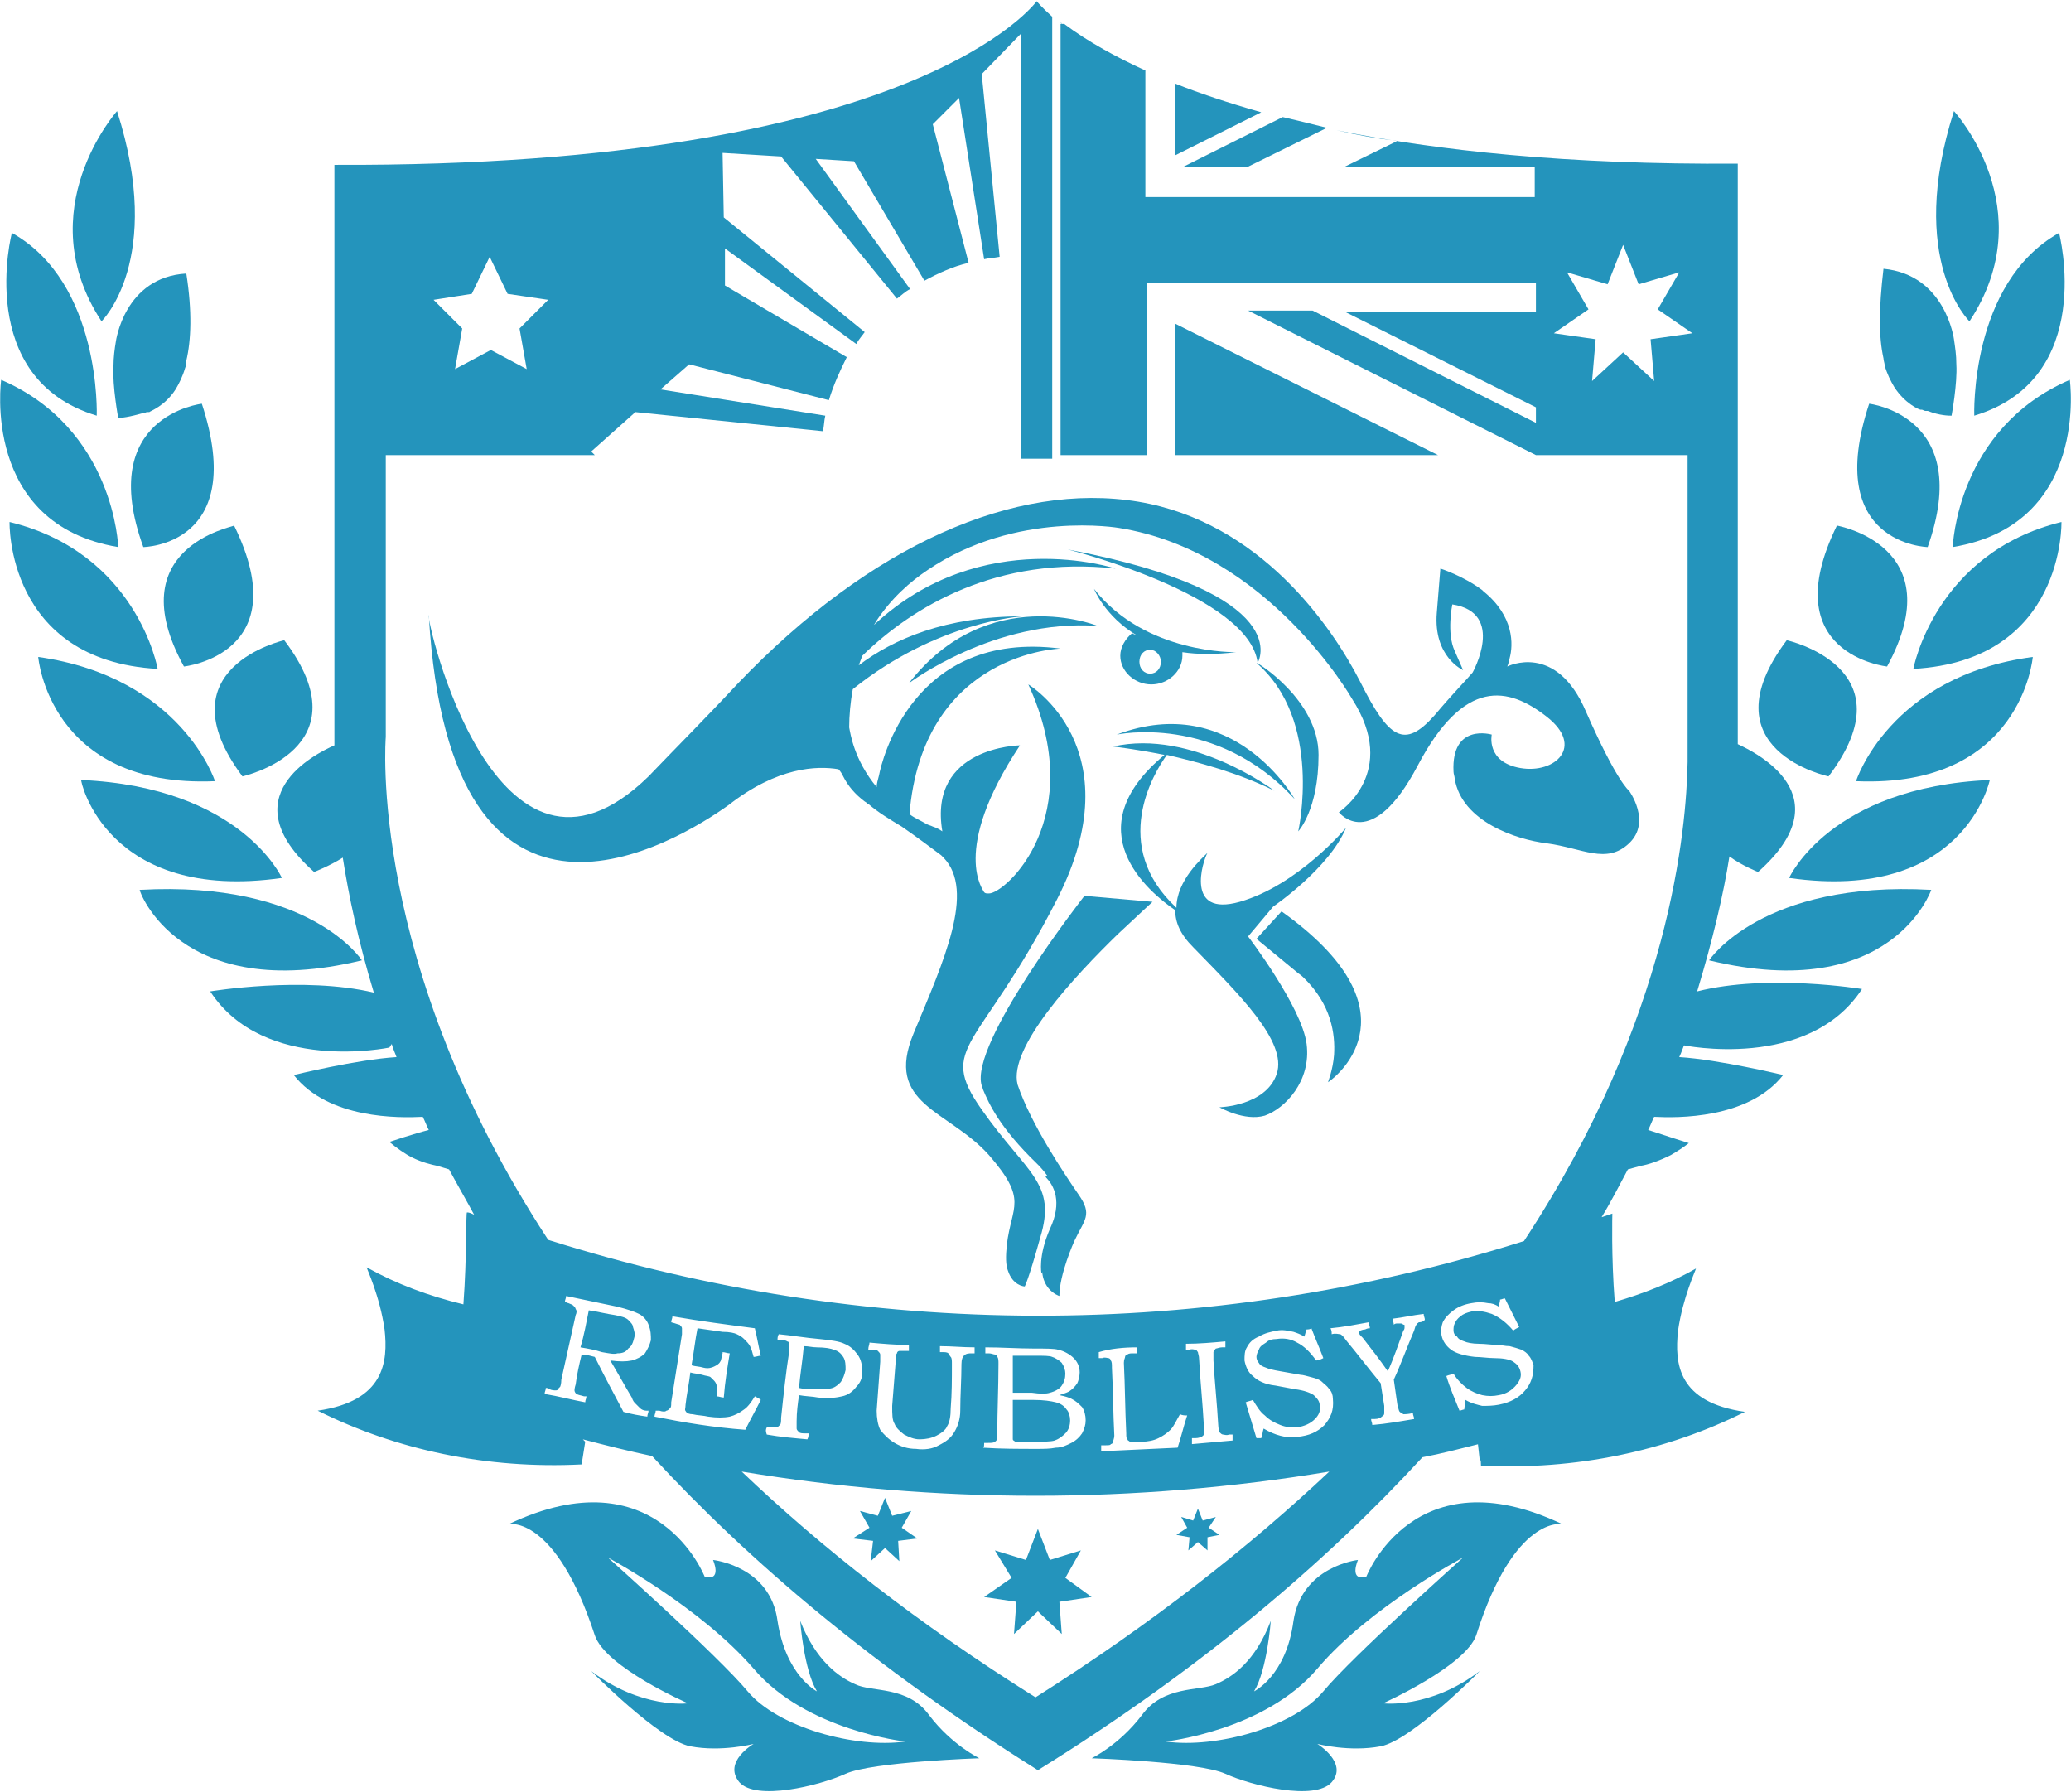 <?xml version="1.0" encoding="utf-8"?>
<!-- Generator: Adobe Illustrator 19.0.0, SVG Export Plug-In . SVG Version: 6.00 Build 0)  -->
<svg version="1.1" id="Layer_1" xmlns="http://www.w3.org/2000/svg" xmlns:xlink="http://www.w3.org/1999/xlink" x="0px" y="0px"
	 viewBox="-218 322 173.4 150" style="enable-background:new -218 322 173.4 150;" xml:space="preserve">
<style type="text/css">
	.st0{fill:#2494BC;}
</style>
<g>
	<path class="st0" d="M-128.8,442c0.3-0.3,0.4-0.7,0.4-1.1c0-0.3-0.1-0.7-0.3-0.9c-0.2-0.3-0.5-0.5-0.9-0.6s-1-0.2-1.9-0.2
		c-0.6,0-1.1,0-1.7,0c0,0.9,0,1.9,0,2.8c0,0.3,0,0.4,0,0.5s0.1,0.1,0.2,0.2c0.1,0,0.3,0,0.6,0s0.6,0,0.9,0c0.9,0,1.5,0,1.8-0.1
		C-129.4,442.5-129.1,442.3-128.8,442z"/>
	<path class="st0" d="M-165.4,432.5c-0.2-0.2-0.6-0.3-1.1-0.4c-0.7-0.1-1.5-0.3-2.2-0.4c-0.2,1-0.4,2.1-0.7,3.1
		c0.6,0.1,1.2,0.2,1.8,0.4c0.6,0.1,1,0.2,1.3,0.1c0.4,0,0.7-0.1,0.9-0.4c0.3-0.2,0.4-0.5,0.5-0.9c0.1-0.3,0-0.6-0.1-0.9
		C-165,432.9-165.2,432.7-165.4,432.5z"/>
	<path class="st0" d="M-148.3,438.2c0.3-0.1,0.5-0.3,0.7-0.5c0.2-0.3,0.3-0.6,0.4-1c0-0.4,0-0.8-0.2-1.1c-0.2-0.3-0.4-0.5-0.8-0.6
		c-0.2-0.1-0.7-0.2-1.4-0.2c-0.4,0-0.7-0.1-1.1-0.1c-0.1,1.2-0.3,2.3-0.4,3.5c0.4,0.1,0.9,0.1,1.3,0.1
		C-149.1,438.3-148.6,438.3-148.3,438.2z"/>
	<path class="st0" d="M-77.1,409.5c0,0,10.5,2.2,15-4.7c0,0-7.9-1.3-13.8,0.2c1.3-4.3,2.2-8.1,2.7-11.3c1.1,0.8,2.4,1.3,2.4,1.3
		c7.2-6.4-0.2-10-1.7-10.7c0-0.7,0-1,0-1v-47.6c-14.3,0.1-25.2-1.1-33.6-2.8c1.7,0.4,3.4,0.7,5.1,0.9l-4.5,2.2h16v2.5h-32.6v-10.6
		c-2.4-1.1-4.8-2.4-6.8-3.9h-0.3v36.1h7.2v-14.4h32.6v2.4h-16l16,8v1.3l-18.7-9.4h-5.4l24.1,12.1l0,0h12.7v25.7l0,0
		c-0.1,5.5-1.4,21.4-13.7,40.1c-26.6,8.4-55.1,8.3-81.7-0.1c-15.2-23.2-13.6-42.1-13.6-42.1v-19.9v-3.7h17.5l-0.3-0.3l3.7-3.3
		l15.7,1.6c0.1-0.4,0.1-0.9,0.2-1.3l-13.8-2.2l2.4-2.1l11.7,3c0.4-1.3,0.9-2.4,1.5-3.6l-10.2-6v-3.1l11,8c0.2-0.4,0.5-0.7,0.7-1
		l-11.8-9.6l-0.1-5.4l4.9,0.3l9.7,11.9c0.4-0.3,0.7-0.6,1.1-0.8l-7.9-10.9l3.2,0.2l5.9,10c1.1-0.6,2.4-1.2,3.7-1.5l-3-11.6l2.2-2.2
		l2.1,13.5c0.4-0.1,0.8-0.1,1.3-0.2l-1.5-15.3l3.3-3.4v35.6h2.6v-37c-0.9-0.8-1.3-1.3-1.3-1.3s-9.9,13.9-58.8,13.7v47.6
		c0,0,0,0.4,0,1c-1.6,0.7-8.8,4.3-1.7,10.6c0,0,1.3-0.5,2.4-1.2c0.5,3.2,1.3,7,2.6,11.3c-5.9-1.4-13.7-0.1-13.7-0.1
		c4.5,6.9,15,4.7,15,4.7l0.2-0.3c0.1,0.4,0.3,0.8,0.4,1.1c-3.3,0.2-8.6,1.5-8.6,1.5c2.9,3.7,8.8,3.6,10.8,3.5
		c0.2,0.4,0.3,0.7,0.5,1.1c-1.2,0.3-3.3,1-3.3,1c0.6,0.5,1.3,1,1.9,1.3l0,0c0.8,0.4,1.6,0.6,2.1,0.7c0.3,0.1,0.7,0.2,1,0.3
		c0.7,1.3,1.4,2.5,2.1,3.8c-0.2-0.1-0.4-0.2-0.6-0.2c-0.1,0,0,3.7-0.3,7.7c-2.9-0.7-5.6-1.7-8.1-3.1c0,0.1,1.1,2.4,1.5,5.2
		c0.3,2.7,0,6-5.6,6.8c6.6,3.3,14.2,4.9,22.1,4.5c0.1-0.6,0.2-1.3,0.3-1.9c-0.1-0.1-0.1-0.1-0.2-0.2c1.9,0.5,3.9,1,5.8,1.4
		c8.1,8.8,18.6,17.7,32.3,26.3c13.7-8.5,24.2-17.5,32.2-26.2c1.6-0.3,3.1-0.7,4.7-1.1c0.1,0.6,0.2,1.2,0.2,1.8
		c7.9,0.4,15.5-1.2,22.1-4.5c-5.6-0.8-5.9-4-5.6-6.8c0.4-2.8,1.5-5.1,1.5-5.2c-2.1,1.2-4.4,2.1-6.8,2.8c-0.3-3.8-0.2-7.4-0.2-7.4
		c-0.3,0.1-0.6,0.2-0.9,0.3c0.8-1.3,1.5-2.7,2.2-4c0.4-0.1,0.7-0.2,1.1-0.3c0.6-0.1,1.5-0.4,2.5-0.9l0,0c0.5-0.3,1-0.6,1.5-1
		c0,0-2.2-0.7-3.4-1.1c0.2-0.4,0.3-0.7,0.5-1.1c1.9,0.1,7.9,0.2,10.8-3.5c0,0-5.4-1.3-8.7-1.5c0.2-0.4,0.3-0.8,0.5-1.2L-77.1,409.5z
		 M-79.5,353.9l-2.6-2.4l-2.6,2.4l0.3-3.5l-3.5-0.5l2.9-2l-1.8-3.1l3.4,1l1.3-3.3l1.3,3.3l3.4-1l-1.8,3.1l2.9,2l-3.5,0.5
		L-79.5,353.9z M-178.5,346.6l1.5-3.1l1.5,3.1l3.4,0.5l-2.4,2.4l0.6,3.4l-3-1.6l-3,1.6l0.6-3.4l-2.4-2.4L-178.5,346.6z
		 M-115.4,434.3c0,0.2,0,0.3,0,0.5c-0.1,0-0.2,0-0.3,0c-0.2,0-0.4,0.1-0.5,0.1c-0.1,0.1-0.2,0.2-0.2,0.3c0,0.1,0,0.4,0,0.7
		c0.1,1.8,0.3,3.6,0.4,5.4c0,0.3,0.1,0.5,0.1,0.6c0.1,0.1,0.2,0.2,0.3,0.2c0.1,0,0.3,0.1,0.5,0c0.1,0,0.2,0,0.3,0c0,0.2,0,0.3,0,0.5
		c-1.1,0.1-2.3,0.2-3.4,0.3c0-0.2,0-0.3,0-0.5c0.1,0,0.2,0,0.3,0c0.3,0,0.4-0.1,0.5-0.1c0.1-0.1,0.2-0.1,0.2-0.3c0-0.1,0-0.3,0-0.6
		c-0.1-1.9-0.3-3.7-0.4-5.6c0-0.3-0.1-0.5-0.1-0.6c-0.1-0.1-0.1-0.2-0.2-0.2s-0.3-0.1-0.5,0c-0.1,0-0.2,0-0.3,0c0-0.2,0-0.3,0-0.5
		C-117.6,434.5-116.5,434.4-115.4,434.3z M-122.8,434.8c0,0.2,0,0.3,0,0.5c-0.1,0-0.2,0-0.3,0c-0.2,0-0.4,0-0.5,0.1
		c-0.1,0-0.2,0.1-0.2,0.2s-0.1,0.2-0.1,0.5c0.1,2,0.1,3.9,0.2,5.9c0,0.3,0,0.4,0.1,0.5c0,0.1,0.1,0.1,0.2,0.2c0.1,0,0.2,0,0.5,0
		c0.2,0,0.3,0,0.5,0c0.5,0,1-0.1,1.4-0.3c0.4-0.2,0.7-0.4,1-0.7c0.3-0.3,0.5-0.8,0.8-1.3c0.2,0.1,0.4,0.1,0.6,0.1
		c-0.3,0.9-0.5,1.8-0.8,2.7c-2.1,0.1-4.3,0.2-6.4,0.3c0-0.2,0-0.3,0-0.5c0.1,0,0.2,0,0.3,0c0.3,0,0.5,0,0.5-0.1
		c0.1,0,0.2-0.1,0.2-0.2s0.1-0.3,0.1-0.5c-0.1-1.9-0.1-3.8-0.2-5.7c0-0.3,0-0.5-0.1-0.6c0-0.1-0.1-0.2-0.2-0.2s-0.3-0.1-0.5,0
		c-0.1,0-0.2,0-0.3,0c0-0.2,0-0.3,0-0.5C-125,434.9-123.9,434.8-122.8,434.8z M-135.6,442.8c0.1,0,0.2,0,0.3,0c0.3,0,0.5,0,0.6-0.1
		c0.2-0.1,0.2-0.3,0.2-0.6c0-2,0.1-3.9,0.1-5.9c0-0.3,0-0.5-0.1-0.6c0-0.1-0.1-0.2-0.2-0.2c-0.1,0-0.3-0.1-0.5-0.1
		c-0.1,0-0.2,0-0.3,0c0-0.2,0-0.3,0-0.5c1.4,0,2.7,0.1,4.1,0.1c1,0,1.7,0,2,0.1c0.5,0.1,1,0.4,1.3,0.7c0.3,0.3,0.5,0.7,0.5,1.2
		c0,0.3-0.1,0.7-0.2,0.9c-0.2,0.3-0.4,0.5-0.7,0.7c-0.2,0.1-0.5,0.2-0.8,0.3c0.5,0.1,0.8,0.2,1,0.3c0.4,0.2,0.6,0.4,0.9,0.7
		c0.2,0.3,0.3,0.7,0.3,1.1s-0.1,0.7-0.3,1.1c-0.2,0.3-0.5,0.6-0.9,0.8c-0.4,0.2-0.8,0.4-1.3,0.4c-0.5,0.1-1,0.1-1.6,0.1
		c-1.5,0-3,0-4.5-0.1C-135.6,443.2-135.6,443-135.6,442.8z M-145.2,434.4c1.1,0.1,2.2,0.2,3.3,0.2c0,0.2,0,0.3,0,0.5
		c-0.1,0-0.1,0-0.2,0c-0.3,0-0.5,0-0.6,0s-0.2,0.1-0.2,0.2c-0.1,0.1-0.1,0.3-0.1,0.6c-0.1,1.3-0.2,2.5-0.3,3.8c0,0.7,0,1.2,0.2,1.5
		c0.1,0.3,0.4,0.6,0.8,0.9c0.4,0.2,0.8,0.4,1.3,0.4s1-0.1,1.4-0.3c0.4-0.2,0.8-0.5,0.9-0.8c0.2-0.3,0.3-0.8,0.3-1.5
		c0.1-1.2,0.1-2.4,0.1-3.7c0-0.3,0-0.5-0.1-0.6s-0.1-0.2-0.2-0.3c-0.1-0.1-0.3-0.1-0.5-0.1c-0.1,0-0.2,0-0.2,0c0-0.2,0-0.3,0-0.5
		c1,0,1.9,0.1,2.9,0.1c0,0.2,0,0.3,0,0.5c-0.1,0-0.1,0-0.2,0c-0.3,0-0.5,0-0.7,0.2c-0.1,0.1-0.2,0.3-0.2,0.7c0,1.3-0.1,2.6-0.1,3.9
		c0,0.7-0.2,1.3-0.5,1.8s-0.7,0.8-1.3,1.1c-0.5,0.3-1.2,0.4-1.9,0.3c-0.7,0-1.3-0.2-1.8-0.5s-0.9-0.7-1.2-1.1
		c-0.2-0.4-0.3-1-0.3-1.6c0.1-1.4,0.2-2.8,0.3-4.1c0-0.3,0-0.5,0-0.6s-0.1-0.2-0.2-0.3c-0.1-0.1-0.3-0.1-0.5-0.1c-0.1,0-0.2,0-0.3,0
		C-145.3,434.7-145.2,434.6-145.2,434.4z M-153.8,441.5c0.1,0,0.1,0,0.2,0c0.3,0,0.5,0,0.6,0s0.2-0.1,0.3-0.2s0.1-0.3,0.1-0.6
		c0.2-1.9,0.4-3.8,0.7-5.7c0-0.3,0-0.4,0-0.5s-0.1-0.2-0.2-0.2c-0.1-0.1-0.3-0.1-0.6-0.1c-0.1,0-0.1,0-0.2,0c0-0.2,0-0.3,0.1-0.5
		c1.1,0.1,2.2,0.3,3.4,0.4c1,0.1,1.7,0.2,2.1,0.4c0.5,0.2,0.8,0.5,1.1,0.9s0.4,0.9,0.4,1.5c0,0.5-0.2,0.9-0.5,1.2
		c-0.3,0.4-0.7,0.7-1.2,0.8c-0.4,0.1-1.1,0.2-2,0.1c-0.5-0.1-1.1-0.1-1.6-0.2c-0.1,0.7-0.2,1.4-0.2,2.2c0,0.3,0,0.5,0,0.6
		s0.1,0.2,0.2,0.3c0.1,0.1,0.3,0.1,0.5,0.1c0.1,0,0.2,0,0.3,0c0,0.2,0,0.3-0.1,0.5c-1.1-0.1-2.3-0.2-3.4-0.4
		C-153.9,441.8-153.9,441.7-153.8,441.5z M-163.5,434.2c-0.1,0.4-0.3,0.8-0.5,1.1c-0.3,0.3-0.7,0.5-1.1,0.6c-0.5,0.1-1,0.1-1.8,0
		c0.6,1,1.2,2.1,1.8,3.1c0.1,0.3,0.2,0.4,0.3,0.5s0.3,0.3,0.4,0.4c0.1,0.1,0.3,0.2,0.5,0.2c0.1,0,0.1,0,0.2,0c0,0.2-0.1,0.3-0.1,0.5
		c-0.7-0.1-1.3-0.2-2-0.4c-0.8-1.5-1.6-3-2.4-4.6c-0.4-0.1-0.7-0.2-1.1-0.2c-0.2,0.8-0.4,1.7-0.5,2.5c-0.1,0.3-0.1,0.5-0.1,0.5
		c0,0.1,0.1,0.3,0.2,0.3c0.1,0.1,0.3,0.1,0.6,0.2c0.1,0,0.2,0,0.2,0c0,0.2-0.1,0.3-0.1,0.5c-1.1-0.2-2.2-0.5-3.4-0.7
		c0-0.2,0.1-0.3,0.1-0.5c0.1,0,0.2,0,0.3,0.1c0.2,0.1,0.4,0.1,0.5,0.1s0.2,0,0.2-0.1c0.1-0.1,0.1-0.1,0.2-0.2c0,0,0.1-0.2,0.1-0.6
		c0.4-1.8,0.8-3.6,1.2-5.4c0.1-0.2,0.1-0.4,0-0.5c0-0.1-0.1-0.2-0.2-0.3c-0.1-0.1-0.2-0.1-0.4-0.2c-0.1,0-0.2-0.1-0.3-0.1
		c0-0.2,0.1-0.3,0.1-0.5c1.4,0.3,2.9,0.6,4.3,0.9c0.8,0.2,1.4,0.4,1.8,0.6c0.4,0.2,0.7,0.6,0.8,0.9
		C-163.5,433.4-163.5,433.8-163.5,434.2z M-163.2,440.6c0-0.2,0.1-0.3,0.1-0.5c0.1,0,0.2,0,0.3,0c0.3,0.1,0.5,0.1,0.6,0
		c0.1,0,0.2-0.1,0.3-0.2s0.1-0.2,0.1-0.5c0.3-1.9,0.6-3.8,0.9-5.7c0-0.3,0-0.4,0-0.5s-0.1-0.2-0.2-0.3c-0.1,0-0.3-0.1-0.7-0.2
		c0-0.2,0.1-0.3,0.1-0.5c2.3,0.4,4.6,0.7,6.9,1c0.2,0.8,0.3,1.5,0.5,2.3c-0.2,0-0.4,0.1-0.6,0.1c-0.1-0.4-0.2-0.7-0.3-0.9
		c-0.1-0.2-0.3-0.4-0.5-0.6s-0.4-0.3-0.6-0.4c-0.2-0.1-0.6-0.2-1.2-0.2c-0.7-0.1-1.4-0.2-2.1-0.3c-0.2,1-0.3,2-0.5,3.1
		c0.3,0.1,0.7,0.1,1,0.2c0.4,0.1,0.7,0,0.9-0.1s0.4-0.2,0.5-0.4c0.1-0.1,0.1-0.4,0.2-0.7v-0.1c0.2,0,0.4,0.1,0.6,0.1
		c-0.2,1.2-0.4,2.4-0.5,3.7c-0.2,0-0.4-0.1-0.6-0.1c0-0.1,0-0.2,0-0.3c0-0.3,0-0.5,0-0.6s-0.1-0.3-0.2-0.4c-0.1-0.1-0.2-0.2-0.3-0.3
		c-0.1-0.1-0.4-0.1-0.7-0.2s-0.7-0.1-1-0.2c-0.1,0.9-0.3,1.8-0.4,2.7c0,0.3-0.1,0.5,0,0.5c0,0.1,0.1,0.1,0.1,0.2
		c0.1,0,0.2,0.1,0.5,0.1c0.4,0.1,0.9,0.1,1.3,0.2c0.7,0.1,1.3,0.1,1.8,0c0.4-0.1,0.8-0.3,1.2-0.6c0.3-0.2,0.6-0.6,0.9-1.1
		c0.2,0.1,0.4,0.2,0.5,0.3c-0.4,0.8-0.9,1.7-1.3,2.5C-158.3,441.5-160.7,441.1-163.2,440.6z M-131.3,464.1
		c-9.9-6.2-18-12.6-24.6-18.9c16.3,2.7,32.9,2.7,49.2,0C-113.4,451.5-121.5,457.9-131.3,464.1z M-107.1,441.3
		c-0.6,0.6-1.3,0.9-2.3,1c-0.5,0.1-1,0-1.4-0.1s-0.9-0.3-1.4-0.6c-0.1,0.3-0.1,0.6-0.2,0.8c-0.1,0-0.3,0-0.4,0c-0.3-1-0.6-2-0.9-3
		c0.2-0.1,0.4-0.1,0.6-0.2c0.3,0.5,0.6,1,1,1.3c0.4,0.4,0.8,0.6,1.3,0.8c0.5,0.2,0.9,0.2,1.4,0.2c0.6-0.1,1.1-0.3,1.5-0.7
		c0.3-0.3,0.5-0.7,0.4-1.1c0-0.4-0.2-0.6-0.5-0.9c-0.3-0.2-0.8-0.4-1.6-0.5c-0.5-0.1-1.1-0.2-1.6-0.3c-0.9-0.1-1.5-0.4-1.9-0.8
		c-0.4-0.3-0.6-0.8-0.7-1.3c0-0.4,0-0.8,0.2-1.1c0.2-0.4,0.5-0.7,1-0.9c0.5-0.3,1-0.4,1.5-0.5s0.9,0,1.4,0.1
		c0.3,0.1,0.6,0.2,0.9,0.4c0.1-0.2,0.1-0.4,0.2-0.6c0.1,0,0.3,0,0.4-0.1c0.3,0.8,0.7,1.7,1,2.5c-0.2,0.1-0.4,0.2-0.6,0.2
		c-0.5-0.7-1-1.2-1.6-1.5c-0.5-0.3-1.1-0.4-1.7-0.3c-0.4,0-0.7,0.1-0.9,0.3c-0.3,0.2-0.5,0.3-0.6,0.6c-0.1,0.2-0.2,0.4-0.2,0.6
		s0.1,0.4,0.2,0.5c0.1,0.2,0.3,0.3,0.6,0.4c0.2,0.1,0.6,0.2,1.2,0.3c0.6,0.1,1.1,0.2,1.7,0.3c0.2,0,0.5,0.1,0.9,0.2s0.7,0.2,0.9,0.4
		c0.2,0.2,0.4,0.3,0.6,0.6c0.2,0.2,0.3,0.5,0.3,0.8C-106.3,440.1-106.6,440.7-107.1,441.3z M-99.2,432.7c-0.1,0.1-0.2,0.1-0.2,0.2
		c-0.1,0.1-0.1,0.2-0.2,0.5c-0.6,1.4-1.1,2.8-1.7,4.1c0.1,0.7,0.2,1.4,0.3,2.1c0.1,0.3,0.1,0.5,0.2,0.6s0.2,0.1,0.3,0.2
		c0.1,0,0.4,0,0.8-0.1c0,0.2,0.1,0.3,0.1,0.5c-1.2,0.2-2.3,0.4-3.5,0.5c0-0.2-0.1-0.3-0.1-0.5c0.1,0,0.2,0,0.3,0
		c0.3,0,0.5-0.1,0.6-0.2s0.2-0.1,0.2-0.3c0-0.1,0-0.3,0-0.6c-0.1-0.6-0.2-1.3-0.3-1.9c-1-1.2-1.9-2.4-2.9-3.6
		c-0.2-0.3-0.4-0.5-0.5-0.5s-0.4-0.1-0.7,0c0-0.2,0-0.3-0.1-0.5c1.1-0.1,2.1-0.3,3.2-0.5c0,0.2,0.1,0.3,0.1,0.5
		c-0.1,0-0.2,0-0.4,0.1c-0.2,0-0.4,0.1-0.4,0.1c-0.1,0.1-0.1,0.1-0.1,0.2s0.1,0.2,0.2,0.3l0.1,0.1c0.7,0.9,1.4,1.8,2.1,2.8
		c0.5-1.1,0.9-2.3,1.3-3.4c0.1-0.1,0.1-0.2,0.1-0.3V433c0-0.1,0-0.1-0.1-0.1c0,0-0.1-0.1-0.2-0.1c0,0-0.2,0-0.3,0
		c-0.1,0-0.2,0-0.3,0.1c0-0.2-0.1-0.3-0.1-0.5c0.9-0.1,1.7-0.3,2.6-0.4c0,0.2,0.1,0.3,0.1,0.5C-98.9,432.7-99.1,432.7-99.2,432.7z
		 M-90.3,438.4c-0.5,0.6-1.2,1-2.2,1.2c-0.5,0.1-1,0.1-1.4,0.1c-0.4-0.1-0.9-0.2-1.4-0.5c0,0.3-0.1,0.6-0.1,0.8
		c-0.1,0-0.3,0.1-0.4,0.1c-0.4-1-0.8-1.9-1.1-2.9c0.2-0.1,0.4-0.1,0.6-0.2c0.3,0.5,0.7,0.9,1.1,1.2c0.4,0.3,0.9,0.5,1.3,0.6
		c0.5,0.1,0.9,0.1,1.4,0c0.6-0.1,1.1-0.4,1.5-0.9c0.3-0.4,0.4-0.7,0.3-1.1s-0.3-0.6-0.6-0.8c-0.3-0.2-0.9-0.3-1.6-0.3
		c-0.5,0-1.1-0.1-1.6-0.1c-0.9-0.1-1.6-0.3-2-0.6c-0.4-0.3-0.7-0.7-0.8-1.2c-0.1-0.4,0-0.8,0.1-1.1c0.2-0.4,0.5-0.7,0.9-1
		s0.9-0.5,1.5-0.6c0.5-0.1,0.9-0.1,1.4,0c0.3,0,0.6,0.1,0.9,0.3c0-0.2,0.1-0.4,0.1-0.6c0.1,0,0.3-0.1,0.4-0.1
		c0.4,0.8,0.8,1.6,1.2,2.4c-0.2,0.1-0.4,0.2-0.5,0.3c-0.5-0.6-1.1-1.1-1.8-1.4c-0.6-0.2-1.1-0.3-1.7-0.2c-0.4,0.1-0.7,0.2-0.9,0.4
		c-0.3,0.2-0.4,0.4-0.5,0.6s-0.1,0.4-0.1,0.6s0.1,0.4,0.3,0.5c0.1,0.2,0.3,0.3,0.6,0.4c0.2,0.1,0.7,0.2,1.2,0.2
		c0.6,0,1.1,0.1,1.7,0.1c0.2,0,0.5,0.1,0.9,0.1c0.4,0.1,0.7,0.2,1,0.3c0.2,0.1,0.5,0.3,0.6,0.5c0.2,0.2,0.3,0.5,0.4,0.8
		C-89.6,437.2-89.8,437.8-90.3,438.4z"/>
	<path class="st0" d="M-130.1,438.6c0.4-0.1,0.8-0.3,1-0.6c0.2-0.3,0.3-0.6,0.3-1c0-0.3-0.1-0.6-0.3-0.9c-0.2-0.2-0.5-0.4-0.8-0.5
		c-0.2-0.1-0.7-0.1-1.4-0.1c-0.6,0-1.3,0-1.9,0c0,1,0,2.1,0,3.1c0.5,0,1.1,0,1.6,0C-130.9,438.7-130.4,438.7-130.1,438.6z"/>
	<polygon class="st0" points="-119.6,360.1 -97.6,360.1 -119.6,349.1 	"/>
	<path class="st0" d="M-106.9,332.7c-1.2-0.3-2.4-0.6-3.7-0.9l-8.4,4.2h5.4L-106.9,332.7z"/>
</g>
<path class="st0" d="M-119.6,329v6l7.2-3.6C-115.2,330.6-117.6,329.8-119.6,329z"/>
<path class="st0" d="M-140.2,465.6c-1.8-2.5-4.8-1.9-6.2-2.6c-1.4-0.6-3.3-2-4.6-5.3c0,0,0.3,4.1,1.4,5.9c0,0-2.6-1.3-3.3-5.9
	c-0.6-4.6-5.4-5.1-5.4-5.1s0.8,1.8-0.7,1.4c0,0-4-10.3-16.4-4.4c0,0,3.9-0.8,7.2,9.3c0.9,2.7,7.8,5.7,7.8,5.7s-3.9,0.5-8.1-2.7
	c0,0,5.7,5.8,8.3,6.3s5.3-0.2,5.3-0.2s-2.6,1.5-1.2,3.2c1.4,1.6,6.7,0.3,8.9-0.7s11.2-1.3,11.2-1.3S-138.3,468.1-140.2,465.6z
	 M-155.4,463.6c-2.5-3-11.7-11.2-11.7-11.2s7.7,4.1,12.2,9.3c4.4,5.2,12.7,6.1,12.7,6.1C-146.4,468.4-152.9,466.6-155.4,463.6z"/>
<path class="st0" d="M-126.6,469.2c0,0,9,0.3,11.2,1.3s7.5,2.3,8.9,0.7c1.4-1.6-1.2-3.2-1.2-3.2s2.7,0.7,5.3,0.2
	c2.6-0.5,8.3-6.3,8.3-6.3c-4.2,3.2-8.1,2.7-8.1,2.7s6.9-3.1,7.8-5.7c3.2-10.1,7.2-9.3,7.2-9.3c-12.4-5.9-16.4,4.4-16.4,4.4
	c-1.5,0.4-0.7-1.4-0.7-1.4s-4.7,0.5-5.4,5.1c-0.6,4.6-3.3,5.9-3.3,5.9c1.1-1.8,1.4-5.9,1.4-5.9c-1.3,3.4-3.2,4.7-4.6,5.3
	s-4.4,0.1-6.2,2.6C-124.3,468.1-126.6,469.2-126.6,469.2z M-120.4,467.8c0,0,8.3-0.9,12.7-6.1c4.4-5.2,12.2-9.3,12.2-9.3
	s-9.2,8.2-11.7,11.2C-109.7,466.6-116.2,468.4-120.4,467.8z"/>
<polygon class="st0" points="-181.3,438.9 -169.5,444.4 -169.3,442.6 "/>
<polygon class="st0" points="-82.3,438.8 -94.1,444.3 -94.3,442.5 "/>
<polygon class="st0" points="-143.9,447.4 -143.3,448.9 -141.7,448.5 -142.5,449.9 -141.2,450.8 -142.8,451 -142.7,452.7 
	-143.9,451.6 -145.1,452.7 -144.9,451 -146.6,450.8 -145.2,449.9 -146,448.5 -144.5,448.9 "/>
<polygon class="st0" points="-117.7,448.3 -117.3,449.3 -116.2,449 -116.8,449.9 -115.9,450.5 -116.9,450.7 -116.9,451.8 
	-117.7,451.1 -118.5,451.8 -118.4,450.7 -119.5,450.5 -118.6,449.9 -119.1,449 -118.1,449.3 "/>
<polygon class="st0" points="-131.1,450 -130.1,452.6 -127.5,451.8 -128.8,454.1 -126.6,455.7 -129.3,456.1 -129.1,458.8 
	-131.1,456.9 -133.1,458.8 -132.9,456.1 -135.6,455.7 -133.3,454.1 -134.7,451.8 -132.1,452.6 "/>
<path class="st0" d="M-53.1,348.9c6.2-9.4-1.3-17.6-1.3-17.6C-58.4,343.8-53.1,348.9-53.1,348.9z"/>
<path class="st0" d="M-52.7,356.8c10.3-3.1,7.1-15.3,7.1-15.3C-53.1,345.7-52.7,356.8-52.7,356.8z"/>
<path class="st0" d="M-54.5,367.8c11.5-1.9,9.8-14,9.8-14C-54.2,357.9-54.5,367.8-54.5,367.8z"/>
<path class="st0" d="M-57.8,378c12.7-0.7,12.4-12.3,12.4-12.3C-56,368.3-57.8,378-57.8,378z"/>
<path class="st0" d="M-62.6,387.4C-48.7,388-47.8,377-47.8,377C-59.8,378.6-62.6,387.4-62.6,387.4z"/>
<path class="st0" d="M-68.2,395.5c14.7,2.1,16.8-8.2,16.8-8.2C-64.8,387.9-68.2,395.5-68.2,395.5z"/>
<path class="st0" d="M-74.9,402.4c15.3,3.7,18.6-5.9,18.6-5.9C-70.5,395.7-74.9,402.4-74.9,402.4z"/>
<path class="st0" d="M-60.3,352c0,0.2,0.1,0.4,0.1,0.6l0,0l0,0l0,0c0.2,0.7,0.5,1.3,0.8,1.8c0.9,1.4,2.1,1.9,2.2,1.9c0,0,0,0,0.1,0
	s0.2,0.1,0.3,0.1h0.1h0.1c1,0.4,1.8,0.4,2,0.4l0,0l0,0c0,0,0.5-2.7,0.4-4.3l0,0c0-0.8-0.1-1.4-0.2-2.1l0,0c0,0-0.7-5.4-5.9-5.9l0,0
	C-60.7,347.9-60.7,350.2-60.3,352L-60.3,352z"/>
<path class="st0" d="M-54.5,357.1L-54.5,357.1C-54.5,357-54.5,357-54.5,357.1L-54.5,357.1z"/>
<path class="st0" d="M-56.6,367.8c3.9-11-4.9-12-4.9-12C-65.4,367.6-56.6,367.8-56.6,367.8z"/>
<path class="st0" d="M-60,377.8c5.5-10.1-4.2-11.8-4.2-11.8C-69.5,376.8-60,377.8-60,377.8z"/>
<path class="st0" d="M-64.9,387c6.9-9.1-3.5-11.4-3.5-11.4C-75.3,384.8-64.9,387-64.9,387z"/>
<path class="st0" d="M-129.2,323.9L-129.2,323.9l0.1,0.1C-129.1,323.9-129.2,323.9-129.2,323.9z"/>
<path class="st0" d="M-208.2,331.3c0,0-7.4,8.3-1.3,17.6C-209.5,348.9-204.2,343.8-208.2,331.3z"/>
<path class="st0" d="M-209.9,356.8c0,0,0.4-11.1-7.1-15.3C-217,341.4-220.2,353.7-209.9,356.8z"/>
<path class="st0" d="M-208.1,367.8c0,0-0.3-9.9-9.8-14C-217.9,353.8-219.6,365.9-208.1,367.8z"/>
<path class="st0" d="M-204.8,378c0,0-1.7-9.7-12.4-12.3C-217.2,365.7-217.5,377.3-204.8,378z"/>
<path class="st0" d="M-200,387.4c0,0-2.8-8.7-14.8-10.4C-214.8,377-213.9,388-200,387.4z"/>
<path class="st0" d="M-194.4,395.5c0,0-3.4-7.6-16.8-8.2C-211.3,387.3-209.1,397.6-194.4,395.5z"/>
<path class="st0" d="M-187.7,402.4c0,0-4.3-6.7-18.6-5.9C-206.4,396.5-203,406.1-187.7,402.4z"/>
<path class="st0" d="M-208.3,350.6c-0.1,0.6-0.2,1.3-0.2,2.1l0,0c-0.1,1.6,0.4,4.3,0.4,4.3l0,0l0,0c0.2,0,1-0.1,2-0.4h0.1h0.1
	c0.1-0.1,0.2-0.1,0.3-0.1c0,0,0,0,0.1,0c0.1-0.1,1.3-0.5,2.2-1.9c0.3-0.5,0.6-1.1,0.8-1.8l0,0l0,0l0,0c0.1-0.2,0.1-0.4,0.1-0.6l0,0
	c0.4-1.7,0.5-4.1,0-7.3l0,0C-207.6,345.2-208.3,350.6-208.3,350.6L-208.3,350.6z"/>
<path class="st0" d="M-208.1,357.1L-208.1,357.1C-208.1,357-208.1,357-208.1,357.1L-208.1,357.1z"/>
<path class="st0" d="M-206,367.8c0,0,8.8-0.1,4.9-12C-201.1,355.8-210,356.8-206,367.8z"/>
<path class="st0" d="M-202.6,377.8c0,0,9.5-1,4.2-11.8C-198.4,366.1-208.1,367.8-202.6,377.8z"/>
<path class="st0" d="M-197.7,387c0,0,10.4-2.3,3.5-11.4C-194.2,375.6-204.5,377.9-197.7,387z"/>
<g>
	<path class="st0" d="M-128.5,425.2v-3.6c0,0-2.4-1.7-1.9-1c0.6,0.6,1.4,2,0.3,4.3c-1,2.3-0.7,3.7-0.7,3.7L-128.5,425.2z"/>
	<g>
		<path class="st0" d="M-118.1,401.3c3.8,3.9,7.9,7.9,7,10.6c-0.9,2.7-4.8,2.8-4.8,2.8s2.1,1.2,3.8,0.7c1.7-0.6,3.9-2.9,3.5-6
			s-4.9-9-4.9-9l2.1-2.5c0,0,4.7-3.2,6.1-6.6c0,0-4,4.8-8.9,6.2c-4.6,1.3-3.1-3.4-2.7-4.1c-0.4,0.4-2.6,2.3-2.6,4.6
			c-5.6-5.2-1.9-11.3-0.8-12.8c2.6,0.6,6,1.5,9,3c0,0-6.9-5.2-13.5-3.7c0,0,1.8,0.2,4.3,0.7c-7.6,6.3-1.3,11.5,0.9,13
			C-119.6,399.2-119.2,400.2-118.1,401.3z"/>
		<path class="st0" d="M-117,393.4C-117,393.4-116.9,393.3-117,393.4L-117,393.4z"/>
		<path class="st0" d="M-112.8,377.5c5.6,4.8,3.5,14.1,3.5,14.1s1.7-1.8,1.7-6.4S-112.8,377.4-112.8,377.5z"/>
		<path class="st0" d="M-124.5,383.5c0,0,8.3-1.8,14.9,5.4C-109.6,388.9-114.7,379.8-124.5,383.5z"/>
		<path class="st0" d="M-128.6,368c0,0,15.2,3.8,15.9,9.5C-112.7,377.5-109.2,371.7-128.6,368z"/>
		<path class="st0" d="M-126.4,371.3c0,0,0.9,2.3,3.6,3.9c-0.2-0.1-0.3-0.1-0.4-0.2c-0.6,0.5-1,1.2-1,1.9c0,1.3,1.2,2.4,2.6,2.4
			c1.4,0,2.6-1.1,2.6-2.4c0-0.1,0-0.2,0-0.3c1.3,0.2,2.8,0.2,4.5,0C-114.5,376.6-122.1,376.8-126.4,371.3z M-122.6,377.4
			c0-0.6,0.4-1,0.9-1s0.9,0.5,0.9,1c0,0.6-0.4,1-0.9,1S-122.6,378-122.6,377.4z"/>
		<path class="st0" d="M-126.1,374.4c0,0-9.2-3.7-15.8,4.8C-141.9,379.2-134.8,373.8-126.1,374.4z"/>
		<path class="st0" d="M-106.8,412.6L-106.8,412.6L-106.8,412.6c0.9-0.6,7.6-6.1-3.9-14.3l-2.1,2.3l3.4,2.8c0.1,0.1,0.3,0.2,0.5,0.4
			c2.4,2.3,2.7,4.8,2.6,6.5C-106.4,411.6-106.8,412.5-106.8,412.6z"/>
		<path class="st0" d="M-130.6,427.1c-0.7,2.8,1.3,3.4,1.3,3.4c0-1.8,1.2-4.5,1.3-4.7c0.8-1.7,1.5-2.1,0.3-3.8
			c-1.1-1.6-4-5.9-5.1-9.2c-0.8-3.1,4.8-9.1,8.4-12.6c1.7-1.6,2.9-2.7,2.9-2.7l-5.7-0.5c0,0-9.7,12.4-8.6,15.9
			c0,0.1,0.1,0.2,0.1,0.3l0,0l0,0l0,0c0.5,1.2,1.4,3.2,4.5,6.2c0.1,0.1,0.1,0.1,0.1,0.1l0.1,0.1c1.5,1.6,1.7,2.9,1.6,3.9l0,0l0,0
			C-129.6,424.7-130.7,426.9-130.6,427.1z"/>
		<path class="st0" d="M-182.1,373.5c1.8,30.8,20.9,18.9,25.1,15.9c4.1-3.2,7.4-3.3,9.2-3c0.2,0.2,0.3,0.4,0.4,0.6
			c0.4,0.8,1,1.5,1.8,2.1c0.2,0.1,0.2,0.2,0.3,0.2c0.8,0.7,1.8,1.3,2.8,1.9c1.3,0.9,2.5,1.8,3.3,2.4c0.1,0.1,0.1,0.1,0.2,0.2
			c2.7,2.8,0,8.7-2.5,14.7s2.9,6.4,6.3,10.2c3.3,3.8,1.9,4.2,1.5,7.5c-0.1,1-0.1,1.7,0.1,2.2c0.4,1.2,1.3,1.3,1.4,1.3l0,0l0,0l0,0
			c0,0,0.3-0.5,1.3-4.1c1.4-4.6-1.1-5.3-4.9-10.7c-3.8-5.4-0.2-4.9,6.3-17.6c6.5-12.7-2.4-18-2.4-18c5.1,11.1-1.9,17.5-3.3,17.5
			c-0.2,0-0.3,0-0.4-0.1c0-0.1-2.9-3.4,3-12.3c0,0-7.7,0.1-6.5,7.2c-0.3-0.2-0.5-0.3-0.8-0.4c-0.2-0.1-0.3-0.1-0.5-0.2
			c-0.5-0.3-1-0.5-1.4-0.8c0-0.2,0-0.4,0-0.6c1.4-13,12.6-13.3,12.6-13.3c-12.4-1.6-15,9.5-15.2,10.6c-0.1,0.4-0.2,0.7-0.2,1
			c-1.9-2.3-2.2-4.5-2.3-5c0-1,0.1-2.1,0.3-3.2c7.1-5.7,14.2-6.1,14.2-6.1c-6.4,0-10.8,1.9-13.7,4.1c0.1-0.3,0.2-0.5,0.3-0.8
			c4.2-4.1,11.3-8.4,21.2-7.3c0,0-11.2-3.7-20.2,4.7c0-0.1,0.1-0.1,0.1-0.2c1.3-2,2.9-3.4,4.4-4.4l0,0c7.4-5,16-3.5,16-3.5
			c12.5,2,19.5,14.3,19.5,14.3l0,0c4,6.2-1.1,9.5-1.1,9.5s2.7,3.5,6.6-3.9c3.9-7.4,7.6-6.6,10.8-4.1s0.7,4.8-2.2,4.3
			s-2.4-2.8-2.4-2.8s-3.4-1-3.2,3.1c0,0.2,0.1,0.4,0.1,0.6l0,0l0,0c0.6,3.6,5.2,5.1,7.7,5.4c3,0.4,5,1.8,6.9,0s0-4.4,0-4.4
			s-1-0.7-3.6-6.6c-2.5-5.9-6.6-3.8-6.6-3.8s0.1-0.2,0.2-0.7c0.3-1.1,0.4-3.5-2.2-5.6l-0.1-0.1l0,0l0,0c-1.6-1.2-3.5-1.8-3.5-1.8
			s0,0-0.3,3.7c-0.3,3.7,2.2,4.8,2.2,4.8s0,0-0.7-1.6c-0.7-1.5-0.2-3.9-0.2-3.9c4.5,0.7,1.7,5.7,1.7,5.7c-0.5,0.6-1.6,1.7-3.2,3.6
			c-2.5,2.8-3.8,2-6.2-2.8c-2.4-4.7-8.4-13.4-18.6-15.1c-10.3-1.7-22.4,3.6-33.5,15.2c-2.7,2.9-5.2,5.4-7.5,7.8
			C-176.5,399.5-182.4,373.6-182.1,373.5z"/>
	</g>
</g>
</svg>
